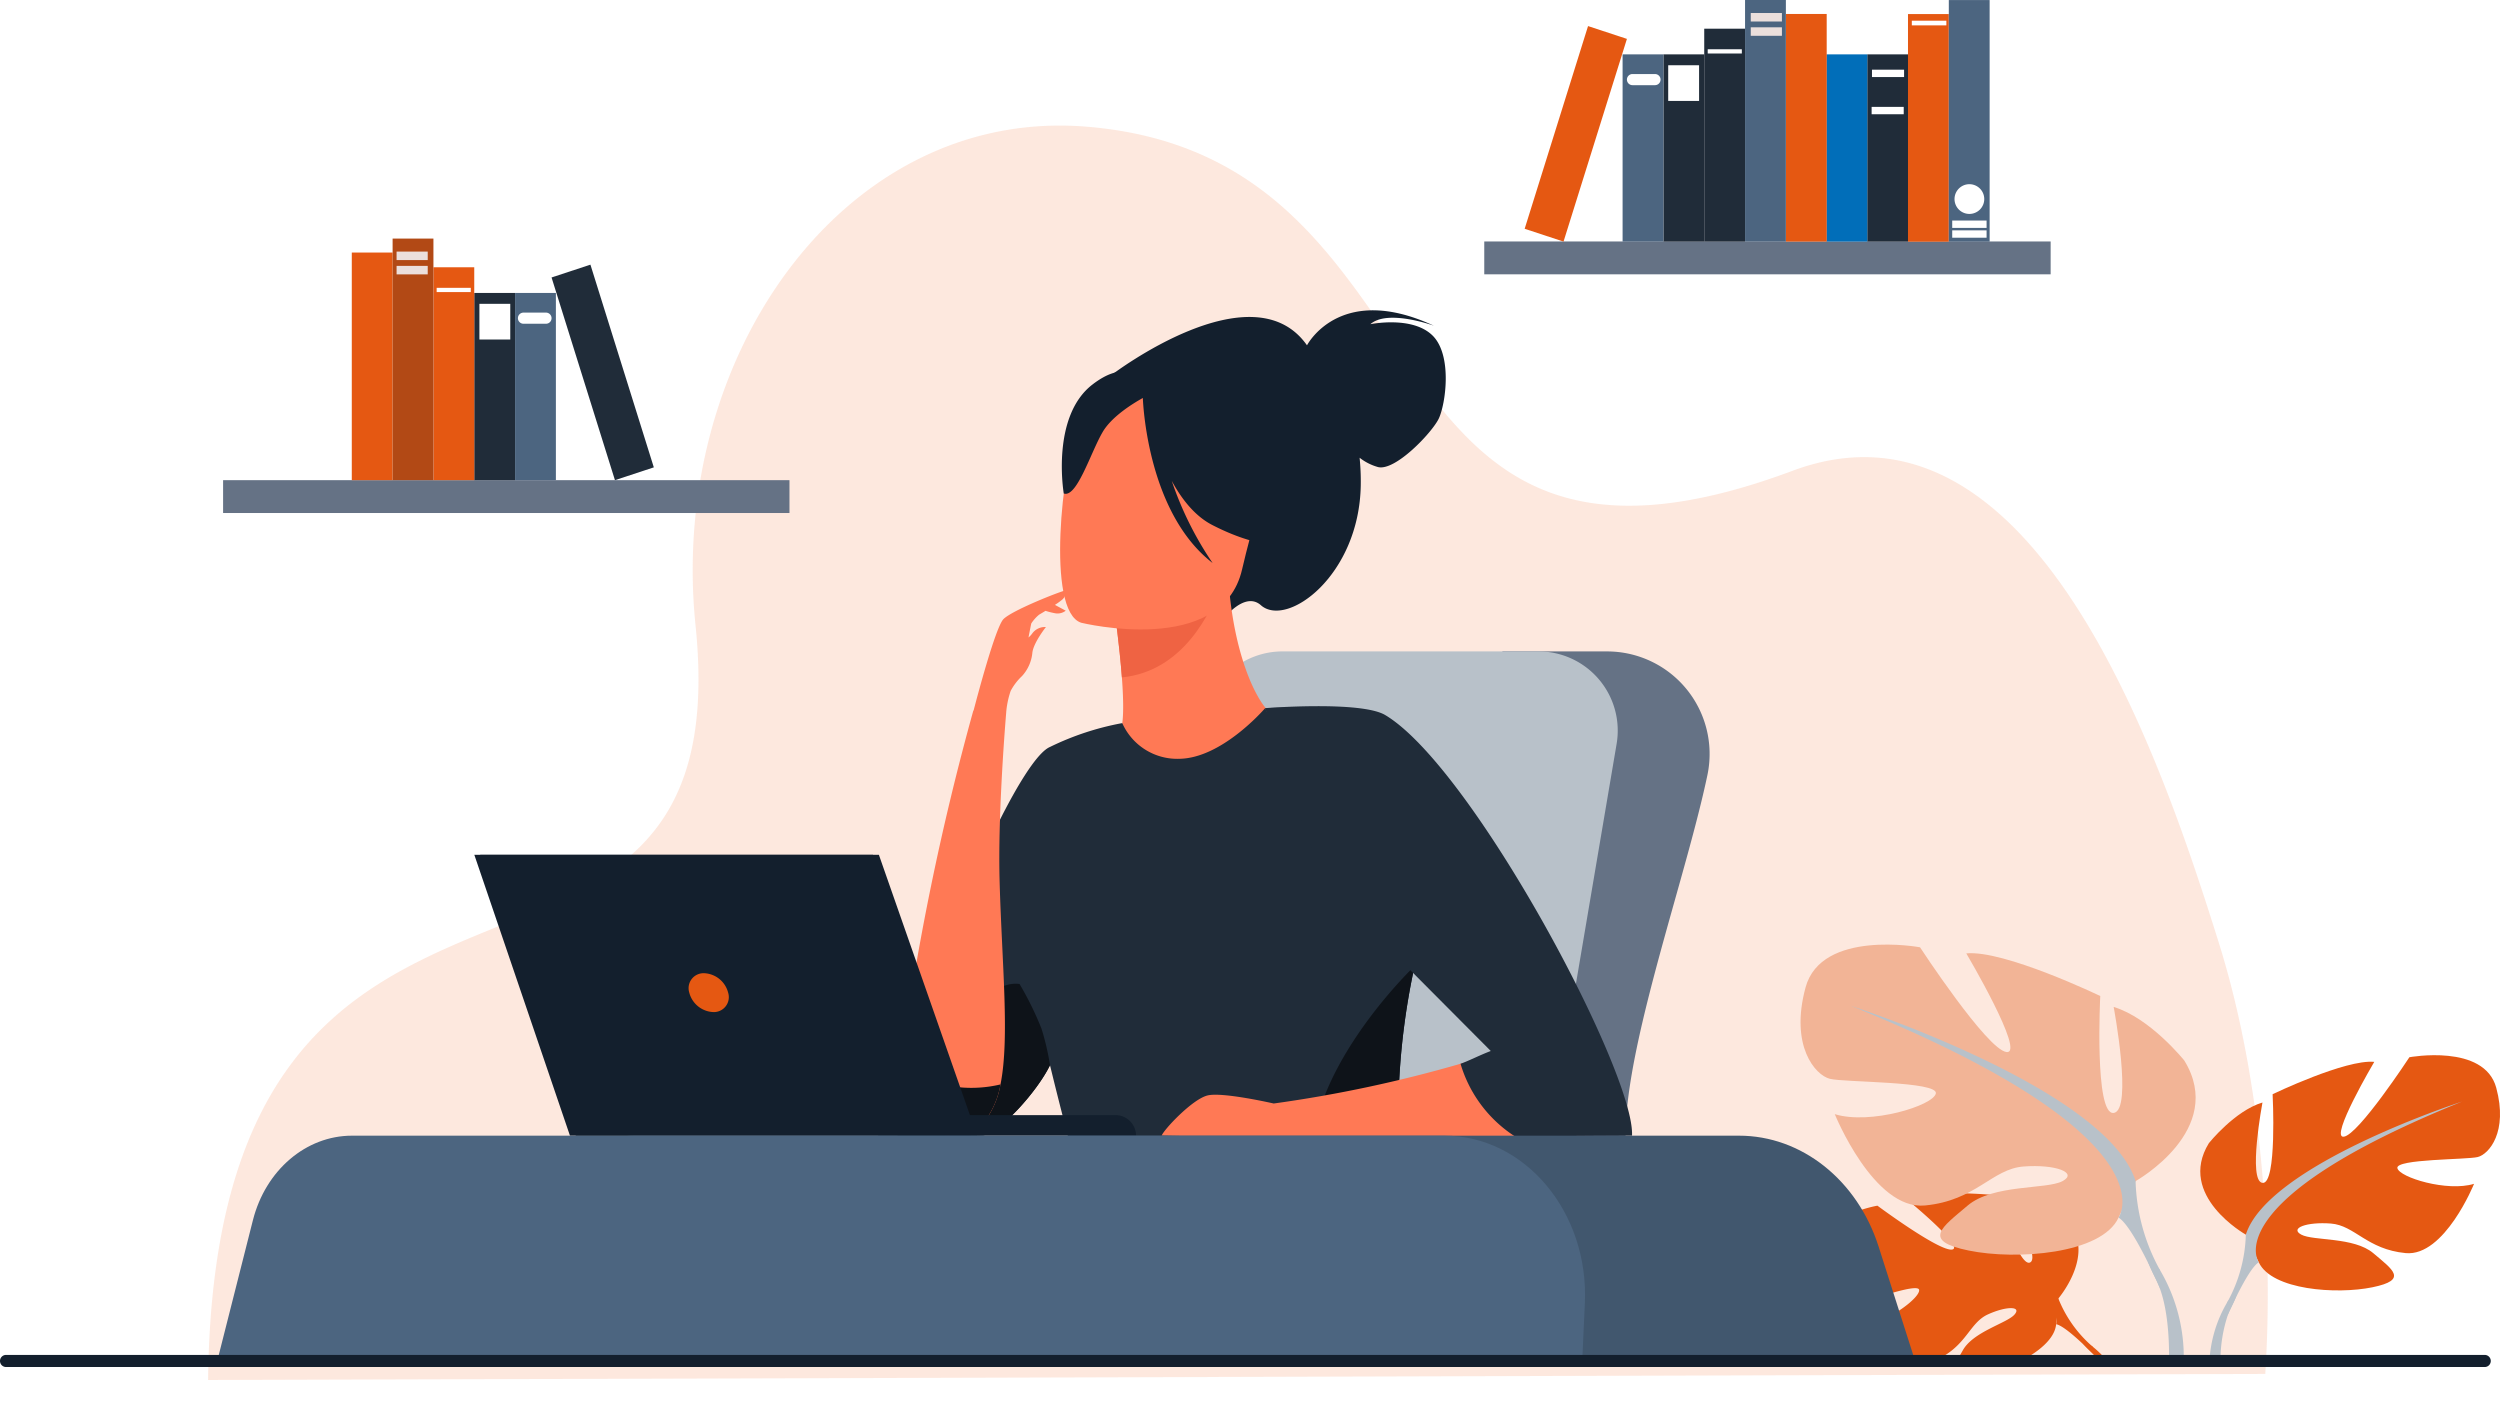 <svg xmlns="http://www.w3.org/2000/svg" xmlns:xlink="http://www.w3.org/1999/xlink" width="577.949" height="328.026" viewBox="0 0 577.949 328.026">
  <defs>
    <filter id="Path_795" x="39.11" y="20.028" width="494.137" height="307.999" filterUnits="userSpaceOnUse">
      <feOffset dx="3" dy="3" input="SourceAlpha"/>
      <feGaussianBlur stdDeviation="3" result="blur"/>
      <feFlood flood-opacity="0.51"/>
      <feComposite operator="in" in2="blur"/>
      <feComposite in="SourceGraphic"/>
    </filter>
  </defs>
  <g id="signup-image" transform="translate(-4086.479 -351.548)">
    <g transform="matrix(1, 0, 0, 1, 4086.48, 351.55)" filter="url(#Path_795)">
      <path id="Path_795-2" data-name="Path 795" d="M4222.3,719.915l359.979-1.079,16.223-.045,21.2-.058,2.086-.006h0l6.722-.018,3.816-.011,6.667-.018,2.883-.008,56-.155a299.512,299.512,0,0,0-.352-42.163c-.5-6.683-1.241-13.861-2.328-21.306q-.546-3.723-1.206-7.527c-.763-4.369-1.649-8.8-2.681-13.246-.074-.322-.15-.646-.225-.971-1.158-4.9-2.491-9.822-4.023-14.7-13.126-41.823-42.525-129.766-98.481-108.876-102.928,38.427-75.983-72.369-163.163-79.551-55.954-4.609-96.822,53.2-90.432,115.318C4345.8,650.579,4223.884,574.4,4222.3,719.915Z" transform="translate(-4177.19 -403.89)" fill="#f26527" opacity="0.15"/>
    </g>
    <g id="Group_593" data-name="Group 593" transform="translate(4349.453 502.144)">
      <path id="Path_796" data-name="Path 796" d="M5095.418,925.894l12.243-120.912h24.164A23.7,23.7,0,0,1,5155.1,833.3c-.056.275-.113.552-.173.833-5.989,28.017-23.567,74.59-17.578,91.765Z" transform="translate(-5023.301 -804.982)" fill="#657285"/>
      <path id="Path_797" data-name="Path 797" d="M4878.65,897.309c4.982-24.46,10.9-55.515,15.152-77.5a18.308,18.308,0,0,1,17.977-14.83h59.2a18.31,18.31,0,0,1,18.042,21.44l-14.293,84.289a18.311,18.311,0,0,1-20.046,15.071l-60.1-6.621A18.308,18.308,0,0,1,4878.65,897.309Z" transform="translate(-4878.276 -804.982)" fill="#b8c1c9"/>
    </g>
    <g id="Group_595" data-name="Group 595" transform="translate(4506.638 627.383)">
      <path id="Path_798" data-name="Path 798" d="M5351.582,1196.362c.78,8.918,5.815,11.672,8.03,11.434s15.165-5.181,15.446-3.367-7.514,7.742-12.972,8.019c0,0,10.308,11.367,17.156,8.086s7.434-8.481,11.7-10.431,7.914-1.945,6.151.045-9.491,3.921-11.932,8.241c-.576,1.019-1.139,1.961-1.569,2.79l14.422-.029c4.573-2.272,8.425-5.407,8.712-8.785.023-.258.044-.5.062-.74l.445-5.2s7.406-8.639,3.556-15.807a10.947,10.947,0,0,0-2.934-3.4s-6.9-4.179-12.532-3.838c0,0,4.362,7.314,5.589,11.66.434,1.532.477,2.7-.193,3.041-.735.381-1.687-.723-2.672-2.492-2.467-4.431-5.14-13.049-5.14-13.049s-4.149-.4-8.873-.463c-2.119-.027-4.353.014-6.379.191a17.18,17.18,0,0,0-5.508,1.179s.282.231.756.626c.7.591,1.833,1.548,3.088,2.658,3.724,3.295,8.564,7.94,6.756,8.359-1.464.339-6.062-2.393-10.154-5.1-3.809-2.522-7.178-5.028-7.178-5.028S5350.8,1187.444,5351.582,1196.362Z" transform="translate(-5351.551 -1182.068)" fill="#e55812"/>
      <g id="Group_594" data-name="Group 594" transform="translate(7.213 14.466)">
        <path id="Path_799" data-name="Path 799" d="M5373.268,1225.693s39.705-1.53,48.475,9.826a28.715,28.715,0,0,0,7.906,11.1l.931,2.535s-6.881-7.255-9.342-7.694C5421.237,1241.456,5425.087,1227.389,5373.268,1225.693Z" transform="translate(-5373.268 -1225.624)" fill="#e55812"/>
        <path id="Path_800" data-name="Path 800" d="M5536.849,1286.753c.341.373.851.881,1.581,1.554l.015.015c.253.234.5.487.738.756a14.426,14.426,0,0,1,1.059,1.329l1.856,0a22.3,22.3,0,0,0-3.578-3.585l-.006,0C5538.368,1286.727,5534.948,1284.66,5536.849,1286.753Z" transform="translate(-5482.137 -1265.827)" fill="#e55812"/>
      </g>
    </g>
    <g id="Group_597" data-name="Group 597" transform="translate(4595.138 595.485)">
      <path id="Path_801" data-name="Path 801" d="M5628.551,1127.509s-16.019-8.971-8.542-21.145c0,0,5.98-7.475,12.388-9.4,0,0-3.418,18.155,0,18.582s2.349-20.5,2.349-20.5,16.874-8.117,23.5-7.476c0,0-10.466,17.728-7.048,17.3s15.166-18.369,15.166-18.369,17.3-3.2,20.077,7.048-1.708,15.379-4.271,16.019-19.01.427-18.583,2.563,11.534,5.553,17.728,3.631c0,0-6.834,16.874-15.805,16.019s-11.748-6.408-17.3-6.835-9.612,1.068-6.835,2.563,12.175.49,16.659,4.3,8.117,6.162-.212,7.871-23.282.641-26.272-5.767Z" transform="translate(-5618.021 -1086.026)" fill="#e55812"/>
      <g id="Group_596" data-name="Group 596" transform="translate(2.104 10.726)">
        <path id="Path_802" data-name="Path 802" d="M5691.118,1118.322s-44.853,14.524-49.979,30.757a34.072,34.072,0,0,1-4.271,15.592v3.2s4.7-10.893,7.262-12.388C5644.128,1155.487,5634.09,1141.39,5691.118,1118.322Z" transform="translate(-5632.711 -1118.322)" fill="#b8c1c9"/>
        <path id="Path_803" data-name="Path 803" d="M5624.356,1267.7l2.563-.005a33.421,33.421,0,0,1,1.775-11.04h0q.236-.6.514-1.141s0-.009,0-.012c.532-1.041.892-1.809,1.119-2.365v0c1.312-3.215-1.822.733-1.822.733A30.06,30.06,0,0,0,5624.356,1267.7Z" transform="translate(-5624.356 -1207.518)" fill="#b8c1c9"/>
      </g>
    </g>
    <g id="Group_599" data-name="Group 599" transform="translate(4502.729 569.914)">
      <path id="Path_804" data-name="Path 804" d="M5417.236,1063.715s21.116-11.825,11.263-27.874c0,0-7.884-9.854-16.331-12.388,0,0,4.5,23.932,0,24.5s-3.1-27.029-3.1-27.029-22.243-10.7-30.97-9.854c0,0,13.8,23.369,9.291,22.805s-19.99-24.214-19.99-24.214-22.805-4.223-26.465,9.291,2.252,20.272,5.63,21.116,25.058.563,24.495,3.379-15.2,7.321-23.368,4.786c0,0,9.01,22.243,20.834,21.116s15.486-8.447,22.806-9.01,12.67,1.408,9.009,3.379-16.047.646-21.96,5.673-10.7,8.124.282,10.376,30.688.844,34.631-7.6Z" transform="translate(-5339.781 -1009.032)" fill="#f2b496"/>
      <g id="Group_598" data-name="Group 598" transform="translate(11.572 14.139)">
        <path id="Path_805" data-name="Path 805" d="M5374.624,1051.6s59.126,19.146,65.883,40.543a44.921,44.921,0,0,0,5.631,20.553v4.224s-6.194-14.359-9.573-16.33C5436.565,1100.594,5449.8,1082.012,5374.624,1051.6Z" transform="translate(-5374.624 -1051.604)" fill="#b8c1c9"/>
        <path id="Path_806" data-name="Path 806" d="M5581.861,1229.3s0,.005,0,.007c.3.735.774,1.751,1.476,3.126l.006.008c.245.477.467.98.676,1.5,0,0,0,0,0,0,2.024,5.073,2.425,12.073,2.35,17.589l3.393-.007a39.7,39.7,0,0,0-5.5-21.258h0C5584.174,1230.162,5580.155,1225.122,5581.861,1229.3Z" transform="translate(-5512.751 -1169.18)" fill="#b8c1c9"/>
      </g>
    </g>
    <g id="Group_602" data-name="Group 602" transform="translate(4429.611 351.548)">
      <g id="Group_600" data-name="Group 600" transform="translate(0 55.823)">
        <rect id="Rectangle_345" data-name="Rectangle 345" width="130.935" height="7.594" transform="translate(130.935 7.594) rotate(180)" fill="#657285"/>
      </g>
      <g id="Group_601" data-name="Group 601" transform="translate(9.339)">
        <rect id="Rectangle_346" data-name="Rectangle 346" width="9.437" height="43.282" transform="translate(88.638 55.851) rotate(180)" fill="#202c39"/>
        <rect id="Rectangle_347" data-name="Rectangle 347" width="9.437" height="43.282" transform="translate(41.514 55.851) rotate(180)" fill="#202c39"/>
        <rect id="Rectangle_348" data-name="Rectangle 348" width="9.437" height="43.282" transform="translate(79.201 55.851) rotate(180)" fill="#016eb9"/>
        <rect id="Rectangle_349" data-name="Rectangle 349" width="9.437" height="49.217" transform="translate(50.95 55.851) rotate(180)" fill="#202c39"/>
        <rect id="Rectangle_350" data-name="Rectangle 350" width="9.437" height="52.622" transform="translate(98.054 55.873) rotate(180)" fill="#e55812"/>
        <rect id="Rectangle_351" data-name="Rectangle 351" width="9.437" height="55.851" transform="translate(107.491 55.862) rotate(180)" fill="#4c6580"/>
        <rect id="Rectangle_352" data-name="Rectangle 352" width="9.437" height="43.282" transform="translate(32.076 55.851) rotate(180)" fill="#4c6580"/>
        <rect id="Rectangle_353" data-name="Rectangle 353" width="9.437" height="52.622" transform="translate(69.824 55.851) rotate(180)" fill="#e55812"/>
        <rect id="Rectangle_354" data-name="Rectangle 354" width="9.437" height="55.851" transform="translate(60.387 55.851) rotate(180)" fill="#4c6580"/>
        <path id="Path_807" data-name="Path 807" d="M5147.747,416.56l8.985,2.962,14.655-46.861L5162.4,369.7Z" transform="translate(-5147.747 -363.671)" fill="#e55812"/>
        <rect id="Rectangle_355" data-name="Rectangle 355" width="7.136" height="8.249" transform="translate(40.32 23.334) rotate(180)" fill="#fff"/>
        <rect id="Rectangle_356" data-name="Rectangle 356" width="7.201" height="1.964" transform="translate(59.47 4.971) rotate(180)" fill="#ebdfdc"/>
        <rect id="Rectangle_357" data-name="Rectangle 357" width="7.201" height="1.964" transform="translate(59.47 8.277) rotate(180)" fill="#ebdfdc"/>
        <rect id="Rectangle_358" data-name="Rectangle 358" width="7.889" height="0.982" transform="translate(50.206 12.369) rotate(180)" fill="#fff"/>
        <rect id="Rectangle_359" data-name="Rectangle 359" width="7.987" height="1.08" transform="translate(97.49 5.866) rotate(180)" fill="#fff"/>
        <rect id="Rectangle_360" data-name="Rectangle 360" width="7.944" height="1.702" transform="translate(106.786 54.955) rotate(180)" fill="#fff"/>
        <rect id="Rectangle_361" data-name="Rectangle 361" width="7.944" height="1.702" transform="translate(106.786 52.686) rotate(180)" fill="#fff"/>
        <path id="Path_808" data-name="Path 808" d="M5450.4,486.634h0a3.437,3.437,0,0,0,3.437-3.437h0a3.437,3.437,0,0,0-3.437-3.437h0a3.437,3.437,0,0,0-3.438,3.437h0A3.437,3.437,0,0,0,5450.4,486.634Z" transform="translate(-5347.588 -437.178)" fill="#fff"/>
        <rect id="Rectangle_362" data-name="Rectangle 362" width="7.42" height="1.702" transform="translate(87.713 17.813) rotate(180)" fill="#fff"/>
        <rect id="Rectangle_363" data-name="Rectangle 363" width="7.42" height="1.702" transform="translate(87.63 26.411) rotate(180)" fill="#fff"/>
        <path id="Path_809" data-name="Path 809" d="M5220.216,405.656h5.2a1.288,1.288,0,0,0,1.288-1.287h0a1.288,1.288,0,0,0-1.288-1.288h-5.2a1.288,1.288,0,0,0-1.288,1.288h0A1.288,1.288,0,0,0,5220.216,405.656Z" transform="translate(-5195.287 -385.966)" fill="#fff"/>
      </g>
    </g>
    <g id="Group_604" data-name="Group 604" transform="translate(4138.054 406.702)">
      <g id="Group_603" data-name="Group 603" transform="translate(0 55.851)">
        <rect id="Rectangle_364" data-name="Rectangle 364" width="130.935" height="7.594" transform="translate(130.935 7.594) rotate(180)" fill="#657285"/>
      </g>
      <rect id="Rectangle_365" data-name="Rectangle 365" width="9.437" height="43.282" transform="translate(58.061 12.57)" fill="#202c39"/>
      <rect id="Rectangle_366" data-name="Rectangle 366" width="9.437" height="49.217" transform="translate(48.625 6.634)" fill="#e55812"/>
      <rect id="Rectangle_367" data-name="Rectangle 367" width="9.437" height="43.282" transform="translate(67.498 12.57)" fill="#4c6580"/>
      <rect id="Rectangle_368" data-name="Rectangle 368" width="9.437" height="52.622" transform="translate(29.751 3.23)" fill="#e55812"/>
      <rect id="Rectangle_369" data-name="Rectangle 369" width="9.437" height="55.851" transform="translate(39.188)" fill="#b24915"/>
      <path id="Path_810" data-name="Path 810" d="M4494.042,582.623l-8.986,2.962L4470.4,538.725l8.986-2.962Z" transform="translate(-4394.467 -529.734)" fill="#202c39"/>
      <rect id="Rectangle_370" data-name="Rectangle 370" width="7.136" height="8.249" transform="translate(59.254 15.086)" fill="#fff"/>
      <rect id="Rectangle_371" data-name="Rectangle 371" width="7.201" height="1.964" transform="translate(40.105 3.007)" fill="#ebdfdc"/>
      <rect id="Rectangle_372" data-name="Rectangle 372" width="7.201" height="1.964" transform="translate(40.105 6.313)" fill="#ebdfdc"/>
      <rect id="Rectangle_373" data-name="Rectangle 373" width="7.889" height="0.982" transform="translate(49.369 11.387)" fill="#fff"/>
      <path id="Path_811" data-name="Path 811" d="M4453.486,571.719h-5.2a1.287,1.287,0,0,1-1.288-1.287h0a1.287,1.287,0,0,1,1.288-1.288h5.2a1.287,1.287,0,0,1,1.288,1.288h0A1.287,1.287,0,0,1,4453.486,571.719Z" transform="translate(-4378.84 -552.029)" fill="#fff"/>
    </g>
    <g id="Group_605" data-name="Group 605" transform="translate(4293.855 423.285)">
      <path id="Path_812" data-name="Path 812" d="M4905.517,575.634c.678-1.227,8.463-14.209,29.339-4.529,0,0-10.7-3.9-14.687-.35,0,0,9.644-2,14.348,2.59s3.028,16.06,1.43,19.3-9.968,12.062-13.966,11.149a12.154,12.154,0,0,1-4.3-2.171,54.132,54.132,0,0,1,.267,6.315c-.318,20.951-17.073,33.1-23.087,27.782-3.857-3.414-8.954,3.536-8.954,3.536l-25.5-56.822S4892.882,557.636,4905.517,575.634Z" transform="translate(-4810.744 -567.543)" fill="#131f2d"/>
      <path id="Path_813" data-name="Path 813" d="M4817.258,818.946a58.521,58.521,0,0,0,20.459,8.707c31.537,7.286,43.622-19.367,48.16-37.663a27.094,27.094,0,0,0-10.684-3.282c-2.279-.269-4.676-.448-6.662-.546-3.541-2.713-8.818-13.813-9.985-31.049l-1.483.4-24.854,6.8s1.139,7.9,1.7,15.368c.432,5.844.5,11.428-.607,12.794-1.939.421-3.1.7-3.1.7a.076.076,0,0,1-.013.024A160.011,160.011,0,0,0,4817.258,818.946Z" transform="translate(-4781.926 -692.816)" fill="#ff7955"/>
      <path id="Path_814" data-name="Path 814" d="M4862.271,763.129s1.142,7.894,1.7,15.368c14.082-1.41,20.616-14.816,23.16-22.17Z" transform="translate(-4811.99 -693.628)" fill="#ef6343"/>
      <path id="Path_815" data-name="Path 815" d="M4829.292,677.344s32.506,7.99,37.17-12.329,12-32.973-8.556-38.933-26.383.864-29.59,7.267S4820.957,674.742,4829.292,677.344Z" transform="translate(-4786.695 -605.109)" fill="#ff7955"/>
      <path id="Path_816" data-name="Path 816" d="M4832.655,613.213c6.439-4.962,9.944-2.749,11.661-.424,20.073-5.731,31.422,10.964,31.422,10.964a55.8,55.8,0,0,0,4.292,26.264s-6.785,2.315-19.69-4.342c-3.942-2.033-7-5.864-9.355-10.2a78.066,78.066,0,0,0,9.446,18.993c-14.647-11.311-16.022-35.59-16.127-38.148-2.4,1.334-7.214,4.323-9.281,7.858-2.809,4.8-5.974,15.292-9,14.22C4826.025,638.4,4823,620.654,4832.655,613.213Z" transform="translate(-4787.48 -596.052)" fill="#131f2d"/>
      <path id="Path_817" data-name="Path 817" d="M4746.354,853.137a64.416,64.416,0,0,1,16.733-5.525,13.919,13.919,0,0,0,13.255,8.251c9.483-.174,18.864-10.663,19.778-11.707,10.864-.349,18.851-.005,18.851-.005s22.882,35.808,20.05,44.1a146.064,146.064,0,0,0-4.48,16.118,164.693,164.693,0,0,0-2.284,55.665c.522,3.851,1,6.013,1,6.013l-72.076,1.673s-5.973-21.258-10.4-39.395c-.134-.546-.265-1.088-.4-1.625-3,6.185-11.517,15.485-15.371,16.216-.232.043-1.312.068-2.868.081-5.77.047-16.936.125-16.936.125C4709.065,926.03,4736.98,857.2,4746.354,853.137Z" transform="translate(-4711.021 -752.182)" fill="#202c39"/>
      <path id="Path_818" data-name="Path 818" d="M5021.381,1080.556a164.693,164.693,0,0,1,2.284-55.665c-.022-.284-.034-.434-.034-.434s-19.717,18.838-23.125,38.533C4998.181,1076.438,5012.377,1079.943,5021.381,1080.556Z" transform="translate(-4904.145 -872.706)" fill="#0e1319"/>
      <path id="Path_819" data-name="Path 819" d="M4895.08,943.3c.409-1.3,7.109-8.488,10.652-9.305s15.242,1.873,15.242,1.873h0a304.656,304.656,0,0,0,43.2-9.192c3.415-.992,6.917-2.077,10.475-3.266l-29.528-26.622L4919,844.47s20.4,1.615,26.007,4.957c20.17,12.02,59.286,78.824,58.577,93.355,0,0-9.466.523-26.755.741-13.286.172-31.1.657-52.879.1a18.442,18.442,0,0,1-4.95.1Z" transform="translate(-4833.901 -752.496)" fill="#ff7955"/>
      <path id="Path_820" data-name="Path 820" d="M4980.275,883.637l38.991,39.171c-2.566.971-5.245,2.358-6.991,2.952a30.134,30.134,0,0,0,12.658,16.845c17.29-.218,26.987-.221,26.987-.221.709-14.531-36.892-85.218-57.062-97.238-5.607-3.342-27.754-1.595-27.754-1.595Z" transform="translate(-4882.005 -751.578)" fill="#202c39"/>
      <path id="Path_821" data-name="Path 821" d="M4711.446,1071.539c1.557-.014,19.572-.162,19.8-.206,3.854-.731,12.369-10.031,15.371-16.215a57.576,57.576,0,0,0-1.963-8.447,73.373,73.373,0,0,0-5.078-10.328C4729.227,1034.784,4711.418,1061.708,4711.446,1071.539Z" transform="translate(-4711.256 -880.601)" fill="#0e1319"/>
      <path id="Path_822" data-name="Path 822" d="M4711.679,872.423a612.907,612.907,0,0,1,16.837-82.173l.06,0c.567-2.187,5.041-19.27,6.911-21.141,2-2,12.538-6.187,14.355-6.637a2.292,2.292,0,0,1-.8,2.162,18.043,18.043,0,0,1-1.666,1.195l2.5,1.343a3.08,3.08,0,0,1-2.333.613,17.852,17.852,0,0,1-2.339-.58c-.518.317-1.027.621-1.491.892a9.093,9.093,0,0,0-1.8,2.017c-.095.4-.434,2.146-.646,3.251a5.3,5.3,0,0,0,.936-1.025,3.608,3.608,0,0,1,3.089-1.386s-2.861,3.594-3.131,5.923a9.235,9.235,0,0,1-2.393,5.408h0a13.181,13.181,0,0,0-2.619,3.423,20.414,20.414,0,0,0-1.059,5.284h0c-.429,5.239-1.9,24.55-1.5,38.771.539,19.137,2.353,36.29.2,46.934a19.72,19.72,0,0,1-2.555,6.88c-4.691,7.2-21.179,5.1-21.179,5.1A73.561,73.561,0,0,1,4711.679,872.423Z" transform="translate(-4710.876 -697.728)" fill="#ff7955"/>
      <path id="Path_823" data-name="Path 823" d="M4711.065,1109.781s16.488,2.1,21.179-5.1a19.72,19.72,0,0,0,2.555-6.88,29.029,29.029,0,0,1-23.121-4.268A73.562,73.562,0,0,0,4711.065,1109.781Z" transform="translate(-4710.876 -918.843)" fill="#0e1319"/>
    </g>
    <g id="Group_606" data-name="Group 606" transform="translate(4196.134 549.163)">
      <path id="Path_824" data-name="Path 824" d="M4752.6,1127.74a4.752,4.752,0,0,1,4.752,4.752h-59.616v-4.752Z" transform="translate(-4604.378 -1067.564)" fill="#131f2d"/>
      <path id="Path_825" data-name="Path 825" d="M4512.9,946.557h-92.17l22.108,64.927h92.768Z" transform="translate(-4419.373 -946.555)" fill="#131f2d"/>
      <path id="Path_826" data-name="Path 826" d="M4508.814,946.553l22.707,64.928h-92.769l-22.108-64.928Z" transform="translate(-4416.645 -946.553)" fill="#131f2d"/>
      <path id="Path_827" data-name="Path 827" d="M4569.48,1028.97a5.993,5.993,0,0,1,5.528,4.492,3.458,3.458,0,0,1-3.455,4.492,6,6,0,0,1-5.529-4.492A3.46,3.46,0,0,1,4569.48,1028.97Z" transform="translate(-4516.333 -1001.598)" fill="#e55812"/>
    </g>
    <g id="Group_607" data-name="Group 607" transform="translate(4136.704 614.091)">
      <path id="Path_828" data-name="Path 828" d="M4434.487,1194.132h327.158l-8.441-26.438c-4.914-15.393-17.817-25.645-32.27-25.645H4465.65c-10.636,0-19.986,7.977-22.924,19.559Z" transform="translate(-4369.132 -1142.049)" fill="#41576e"/>
      <path id="Path_829" data-name="Path 829" d="M4237.705,1194.132h315.552l.609-13.325c.97-21.071-13.853-38.758-32.482-38.758H4268.863c-10.635,0-19.986,7.977-22.919,19.559Z" transform="translate(-4237.705 -1142.049)" fill="#4c6580"/>
    </g>
    <path id="Rectangle_374" data-name="Rectangle 374" d="M1.4,0H574.417a1.4,1.4,0,0,1,1.4,1.4v0a1.4,1.4,0,0,1-1.4,1.4H1.4A1.4,1.4,0,0,1,0,1.4v0A1.4,1.4,0,0,1,1.4,0Z" transform="translate(4086.479 664.776)" fill="#131f2d"/>
  </g>
</svg>
